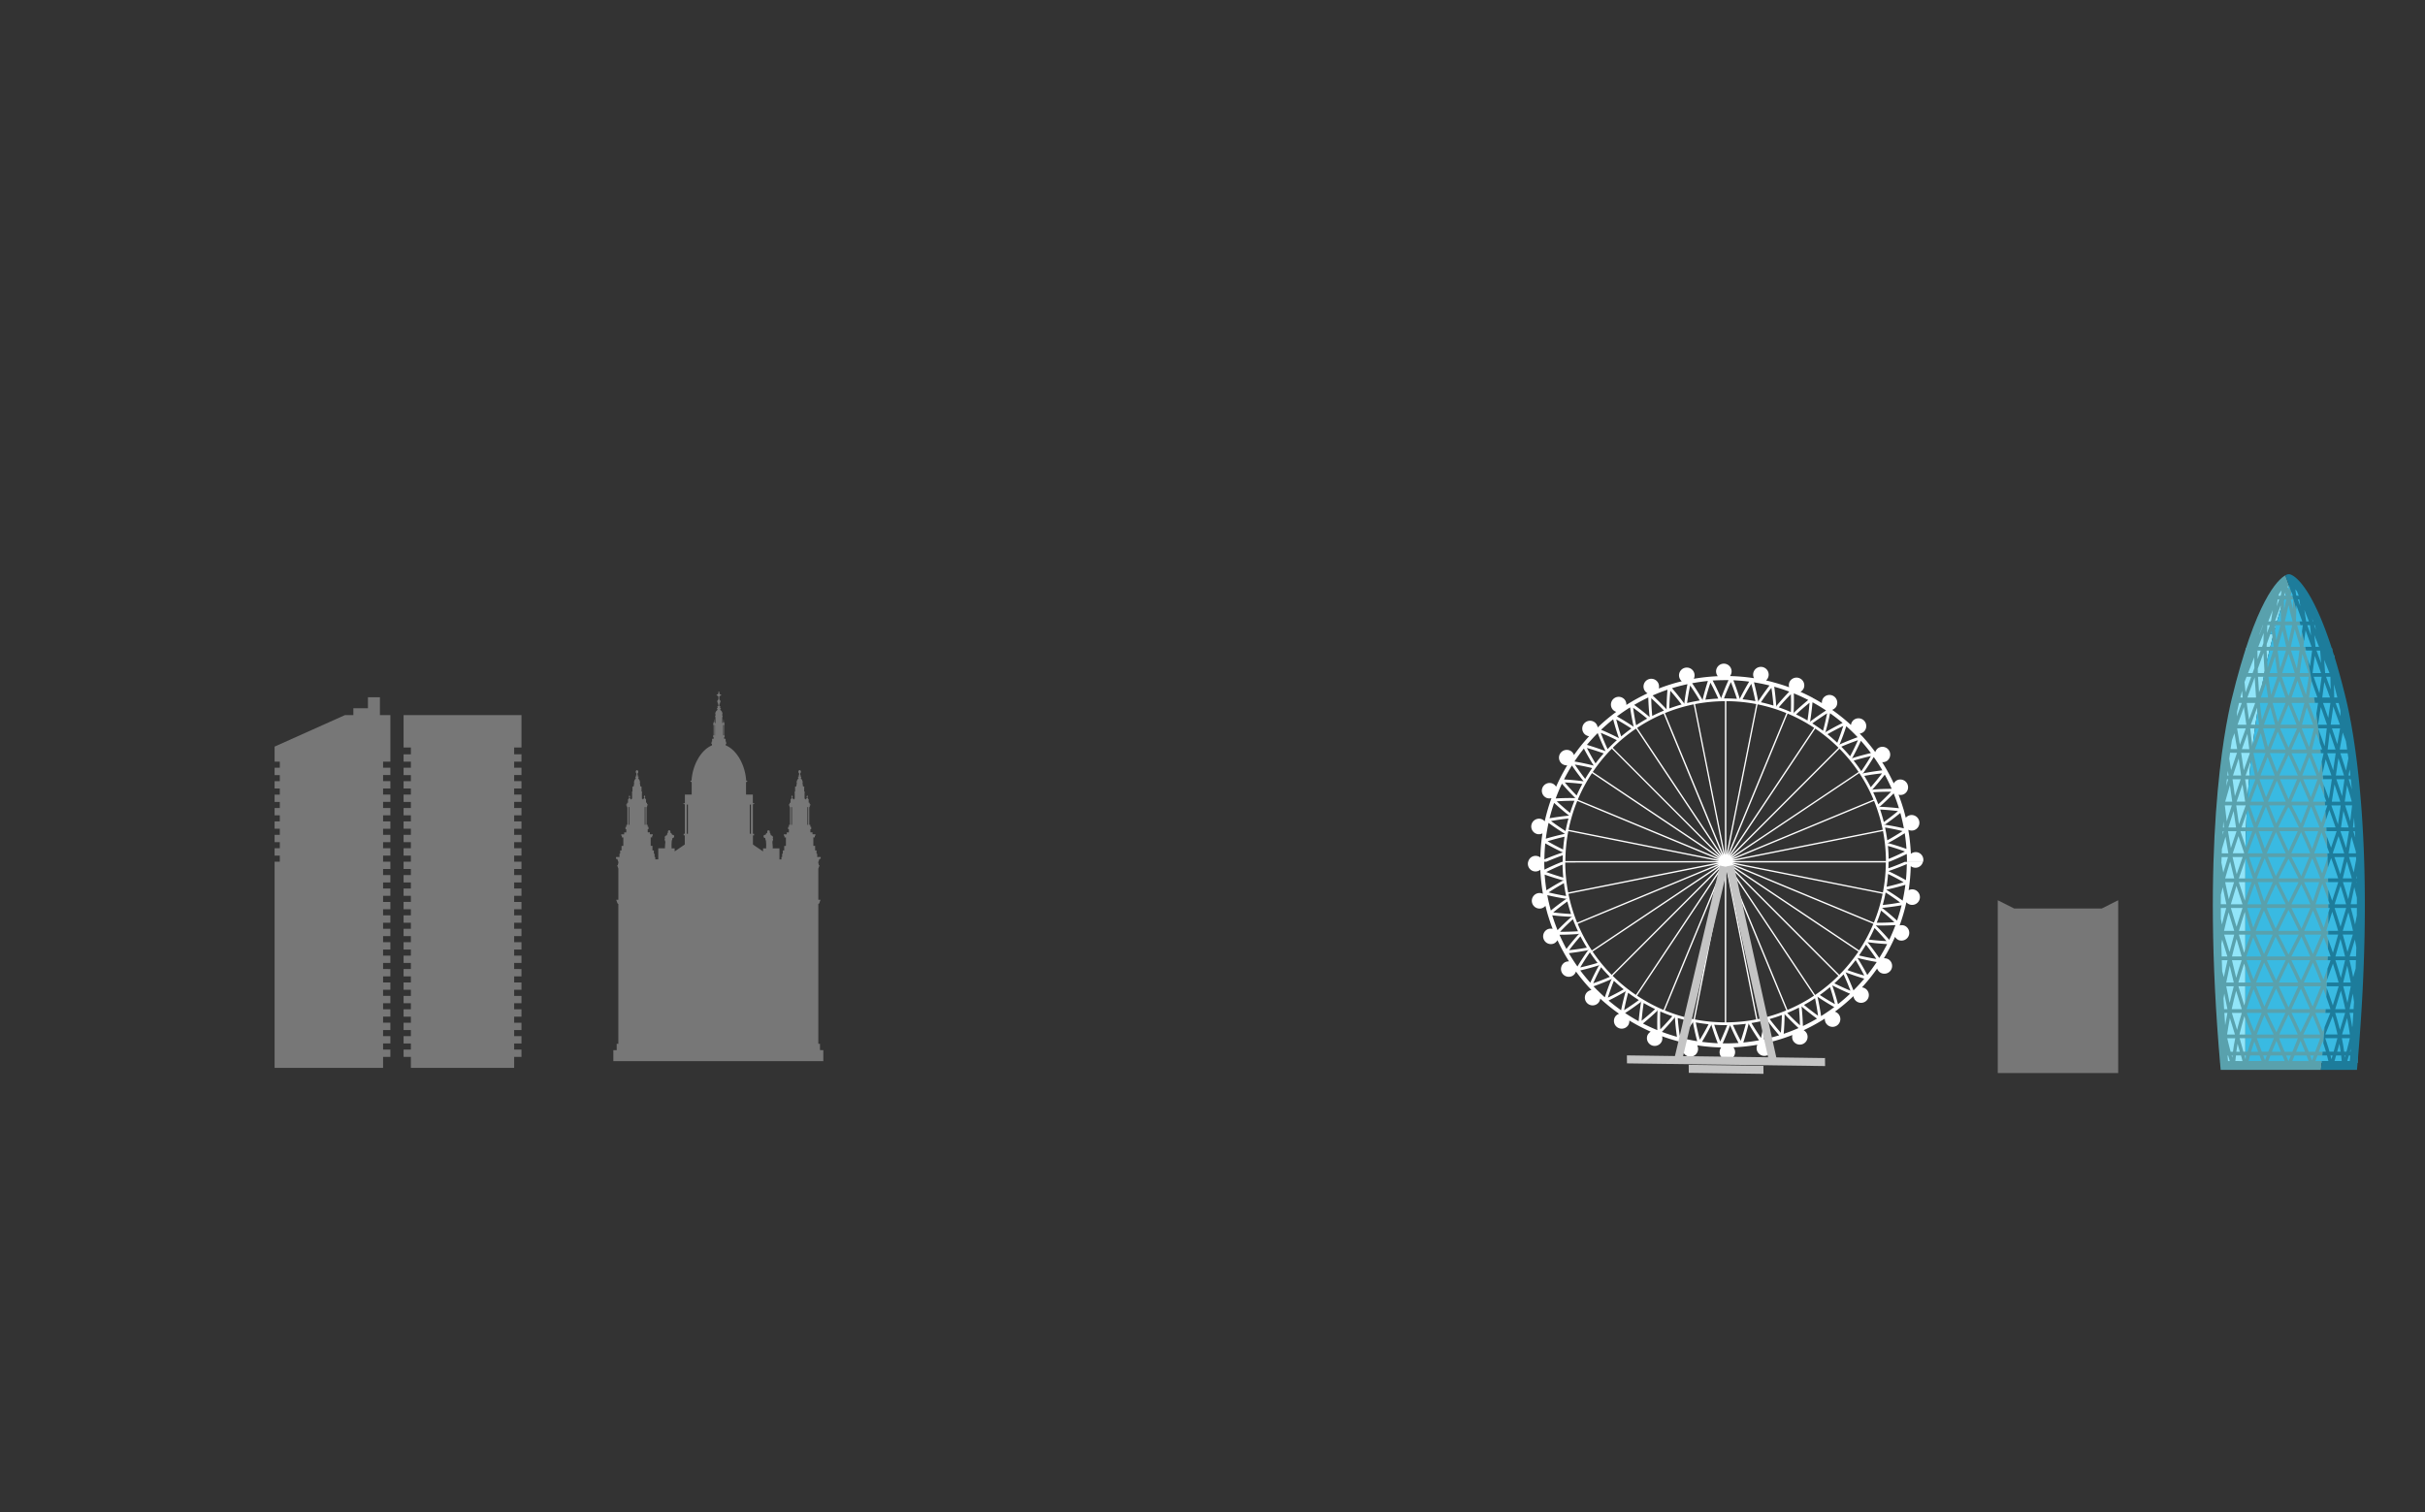 <svg id="Layer_1" data-name="Layer 1" xmlns="http://www.w3.org/2000/svg" xmlns:xlink="http://www.w3.org/1999/xlink" viewBox="0 0 3844.71 2398"><rect x="0" y="0" width="3844.71" height="2398" fill="#333333" stroke="none"/><defs><style>.cls-1,.cls-10{fill:none;}.cls-2{clip-path:url(#clip-path);}.cls-3{fill:#777;}.cls-4{fill:#91e5f9;}.cls-5{fill:#39bae2;}.cls-6{fill:#59a1ad;}.cls-7{fill:#1d7c9b;}.cls-8{fill:#fff;}.cls-9{fill:#c4c4c4;}.cls-10{stroke:#000;stroke-miterlimit:10;opacity:0;}</style><clipPath id="clip-path" transform="translate(2.35 0.5)"><rect class="cls-1" width="3840" height="2397"/></clipPath></defs><g class="cls-2"><g id="skyline2_1" data-name="skyline2 1"><g id="skyline2"><path id="Vector" class="cls-3" d="M824.41,1184.84v-51.45H637.52v51.45h11.57v10.8H637.52v11.62h11.57v9.65H637.52v11.63h11.57v9.65H637.52v11.62h11.57v9.66H637.52v11.62h11.57v9.66H637.52v11.62h11.57V1302H637.52v11.62h11.57v9.65H637.52v11.62h11.57v9.67H637.52v11.61h11.57v9.66H637.52v11.62h11.57v9.66H637.52v11.62h11.57v9.65H637.52V1420h11.57v9.66H637.52v11.62h11.57V1451H637.52v11.61h11.57v9.66H637.52v11.62h11.57v9.66H637.52v11.62h11.57v9.64H637.52v11.63h11.57v9.66H637.52v11.63h11.57v9.65H637.52V1569h11.57v9.66H637.52v11.61h11.57v9.66H637.52v11.63h11.57v9.65H637.52v11.63h11.57v9.66H637.52v11.61h11.57v9.66H637.52v11.62h11.57v17.43H812.82v-17.43h11.59v-11.62H812.82v-9.66h11.59v-11.61H812.82v-9.66h11.59v-11.63H812.82v-9.65h11.59v-11.63H812.82v-9.66h11.59v-11.61H812.82V1569h11.59v-11.62H812.82v-9.65h11.59v-11.63H812.82v-9.66h11.59v-11.63H812.82v-9.64h11.59v-11.62H812.82v-9.66h11.59v-11.62H812.82v-9.66h11.59V1451H812.82v-9.67h11.59v-11.62H812.82V1420h11.59v-11.62H812.82v-9.65h11.59v-11.62H812.82v-9.66h11.59v-11.62H812.82v-9.66h11.59v-11.61H812.82v-9.67h11.59V1323.3H812.82v-9.65h11.59V1302H812.82v-9.66h11.59v-11.62H812.82v-9.66h11.59v-11.62H812.82v-9.66h11.59v-11.62H812.82v-9.65h11.59v-11.63H812.82v-9.65h11.59v-11.62H812.82v-10.8Z" transform="translate(2.35 0.5)"/><path id="Vector_2" data-name="Vector 2" class="cls-3" d="M616.57,1207.26v-73.87H600v-28.22H581v17.42H557.87v10.8H544.63l-111.63,50v23.89h8.26v9.65H433v11.63h8.26v9.65H433v11.62h8.26v9.66H433v11.62h8.26v9.66H433v11.62h8.26V1302H433v11.62h8.26v9.65H433v11.62h8.26v9.67H433v11.61h8.26v9.66H433V1692.8H605v-17.43h11.57v-11.62H605v-9.66h11.57v-11.61H605v-9.66h11.57v-11.63H605v-9.65h11.57v-11.63H605v-9.66h11.57v-11.61H605V1569h11.57v-11.62H605v-9.65h11.57v-11.63H605v-9.66h11.57v-11.63H605v-9.64h11.57v-11.62H605v-9.66h11.57v-11.62H605v-9.66h11.57V1451H605v-9.67h11.57v-11.62H605V1420h11.57v-11.62H605v-9.65h11.57v-11.62H605v-9.66h11.57v-11.62H605v-9.66h11.57v-11.61H605v-9.67h11.57V1323.3H605v-9.65h11.57V1302H605v-9.66h11.57v-11.62H605v-9.66h11.57v-11.62H605v-9.66h11.57v-11.62H605v-9.65h11.57v-11.63H605v-9.65Z" transform="translate(2.35 0.5)"/><path id="Vector_3" data-name="Vector 3" class="cls-3" d="M3329.9,1440.09H3191L3165,1427v274h190.93V1427Z" transform="translate(2.35 0.5)"/><path id="Vector_4" data-name="Vector 4" class="cls-4" d="M3598,984.68v7.5h7.61c-.48,1.76-1,3.55-1.45,5.35h-9.46v7.5h7.46c-24.42,93.35-44.53,223.91-44.53,357.33,0,.26,0,212.62,0,322.53h-39.8c0-.3,0-332.26,0-332.56,0-114.72,20.12-227,44.53-307.23h-7.46v-6.44h9.46c.48-1.55,1-3.09,1.45-4.61h-7.61v-6.45h9.73c20.3-61.2,42.67-99.79,58.63-99.95-6.32,16.24-12.67,35.43-18.83,57H3598Z" transform="translate(2.35 0.5)"/><path id="Vector_5" data-name="Vector 5" class="cls-5" d="M3735.44,1352.33v332.56H3557.6c0-109.91,0-322.26,0-322.53,0-133.42,20.12-264,44.53-357.33h-7.46v-7.5h9.46c.48-1.8,1-3.59,1.45-5.35H3598v-7.5h9.73c6.16-21.61,12.52-40.8,18.83-57h.1c16,0,38.38,38.63,58.73,99.95h9.72V1034h-7.61q.73,2.28,1.46,4.61h9.46v6.44h-7.47C3715.34,1125.36,3735.44,1237.61,3735.44,1352.33Z" transform="translate(2.35 0.5)"/><path id="Vector_6" data-name="Vector 6" class="cls-3" d="M1299.62,1664.66h-1.93v-10h-2.62V1432.82h1.1v-1.26h.42l1.93-5.26h-3.45v-49.5l.93-2.54h.17v-.46l.83-2.25h-1.24V1369h-.69v-2.72l1.8-4.89h1.93v-2.9h-5.49v-5.26h-1.1V1348H1290v-7.25h-2.83v-13.42h2.28v-2.72h1v-2.18h-4.62v-3.09h-3.38v-5.07h1.31v-3.63h-1.38v-3.27h-1.65v-28.1h.76v-2.72h1.1v-1.63h-1.31v-2.54h-1.52V1267h-.22l0-.06-1.64-2.16v-1.35h0a.67.67,0,0,0,0-1.33h0v-.72c0-.44-.22-.8-.5-.8s-.5.36-.5.8v.72h0a.63.63,0,0,0-.6.66.64.64,0,0,0,.6.67h0v1.35l-1.64,2.16.05.06h-1v-1h-1.06v-9.43h.28v-1.81h-.87v-6.44a.61.61,0,0,0,.32-.57c0-.33-.21-.61-.46-.61h-.52a.48.48,0,0,0,.06-.24c0-.26-.16-.49-.37-.49h-.9l-.92-6.53h.62v-1.21h-.63a5.65,5.65,0,0,0-3.05-4.92c.77-.26,1.29-.74,1.29-1.3s-.73-1.21-1.75-1.42v-.39c1-.11,1.66-.39,1.66-.74s-.69-.63-1.66-.73v-3.58a2.77,2.77,0,0,0,1.1-2.33c0-1.43-.88-2.6-2-2.6s-2,1.17-2,2.6a2.75,2.75,0,0,0,1.11,2.33v3.58c-1,.11-1.66.4-1.66.73s.69.63,1.66.74v.39c-1,.2-1.75.76-1.75,1.42s.52,1,1.29,1.3a5.7,5.7,0,0,0-3,4.92h-.63V1240h.62l-.92,6.53h-.9c-.2,0-.37.22-.37.49a.6.6,0,0,0,0,.24h-.51c-.26,0-.46.28-.46.61a.61.61,0,0,0,.32.57v6.44h-.87v1.81h.27v9.43h-1.06v1h-1l0-.06-1.64-2.16v-1.35h0a.64.64,0,0,0,.6-.67.63.63,0,0,0-.6-.66h0v-.72c0-.44-.23-.8-.51-.8s-.5.36-.5.8v.72h0a.63.63,0,0,0-.6.66.64.64,0,0,0,.6.67h0v1.35l-1.64,2.16,0,.06h-.22v5.32h-1.52v2.54h-1.31v1.63h1.1v2.72h.76v28.1h-1.65v3.27h-1.38v3.63h1.31v5.07h-3.38v3.09h-4.62v2.18h1v2.72h2.28v13.42H1241V1348h-2.21v5.26h-1.1v5.26h-1.18v3.75h-3.06v-17.54h-10.78c.36-1.6,0-3.6-.06-5.12s-.35-3.25-.36-4.91c0-1.1.75-2.32,1-3.4a2.59,2.59,0,0,0-.61-2.43,1.57,1.57,0,0,0,.51-1.57,4,4,0,0,0-.87-2.23c-.67-.67-2.69-.67-2.81-2-.15-1.66-.55-2.61-1.39-3.08.34-2-.23-4.14-2-3.75-1.66-.42-2.07,1.37-2,3.54,0,.57-1.68,1.25-2,1.79a3.14,3.14,0,0,0-.4,1.68c-1.54,0-3.58.19-3.45,2.51.11,2.07,1.43,2.51,2.76,2.59a7.67,7.67,0,0,0,.88,3.85l.06.08c0,.26.08.53.13.78.14,2.44.36,4.84.36,6.94a28.18,28.18,0,0,0,0,4.76h-5v4.82l-16-10.89v-14.51h1.73v-2.53h-1.83V1274.8c1.69-.27,2.6-.55,2.6-.84s-1.11-.63-3.14-.92h.45v-13.61h-10.79v-19.79c1.38-.4,2.12-.83,2.12-1.27s-.67-.82-1.9-1.2c-1.53-24.54-14.78-48.49-32.37-55.75v-2.53c.84-.33,1.32-.72,1.32-1.12s-.32-.64-.89-.93v-1.55h-.63v-4.37h-2.36v-2.73h.75v-2.72h-.82v-16.4h.64v-3h-.72a.91.91,0,0,0,.17-.56.89.89,0,0,0-.27-.66.79.79,0,0,0,.07-.32.62.62,0,0,0-.48-.67v-3.22a.27.27,0,1,0-.52,0v3.22a.61.61,0,0,0-.48.67.83.83,0,0,0,.07.32.89.89,0,0,0-.27.66.91.91,0,0,0,.18.56h-1.29v-9.71h.48v-2.19h-.87v-.67h.58v-1.35h-.48v-.51h.62a7.7,7.7,0,0,0-3.54-6.44V1124c.7-.19,1.16-.48,1.16-.8s-.55-.66-1.39-.85a1.58,1.58,0,0,0,.14-.65,1.7,1.7,0,0,0-.24-.85c.38-.18.62-.42.62-.7,0-.47-.71-.86-1.7-1v-2.65c.68-.12,1.16-.38,1.16-.69s-.48-.58-1.16-.7V1115a3.7,3.7,0,0,0,0-6.26V1104a2.39,2.39,0,0,0,1.08-1.47h1.07c.37,0,.67-.41.67-.92s-.3-.91-.67-.91h-1.07a2.41,2.41,0,0,0-1.08-1.48v-1.88c0-.75-.35-1.35-.77-1.35s-.77.6-.77,1.35v1.88a2.4,2.4,0,0,0-1.07,1.48h-1.07c-.37,0-.67.41-.67.91s.31.92.67.92h1.07a2.42,2.42,0,0,0,1.07,1.47v4.72a3.7,3.7,0,0,0,0,6.26v.14c-.68.12-1.16.39-1.16.7s.48.58,1.16.69v2.65c-1,.14-1.7.53-1.7,1,0,.27.23.51.62.7a1.64,1.64,0,0,0-.23.85,1.79,1.79,0,0,0,.13.65c-.84.19-1.38.5-1.38.85s.45.61,1.15.8v1.25a7.68,7.68,0,0,0-3.54,6.44h.62v.51h-.48v1.35h.58v.67h-.87v2.19h.48v9.71h-1.35a.92.92,0,0,0,0-1.28.79.79,0,0,0,.07-.32.6.6,0,0,0-.48-.66v-3.22a.27.27,0,1,0-.52,0v3.22a.62.62,0,0,0-.48.67.76.76,0,0,0,.07.32.84.84,0,0,0-.27.66.89.89,0,0,0,.23.62h-.78v2.95h.64v16.4h-.82v2.72h.75v2.73h-2.36v4.37H1126v1.55c-.57.29-.89.6-.89.93s.48.79,1.32,1.12v2.53c-17.59,7.25-30.83,31.2-32.37,55.75-1.23.38-1.9.79-1.9,1.2s.74.86,2.12,1.27v19.79H1083.5v13.61h.45c-2,.29-3.14.59-3.14.92s.91.57,2.6.84v46.78h-1.83v2.53h1.74v14.51l-16,10.89v-4.82h-5a29.27,29.27,0,0,0,0-4.76c0-2.1.22-4.5.36-6.94q.07-.39.12-.78l.06-.08a7.64,7.64,0,0,0,.88-3.85c1.33-.08,2.65-.53,2.76-2.59.13-2.32-1.9-2.51-3.45-2.51a3,3,0,0,0-.39-1.68c-.33-.54-2-1.22-2-1.79,0-2.17-.35-4-2-3.54-1.76-.4-2.33,1.72-2,3.75-.85.47-1.25,1.43-1.39,3.08-.12,1.37-2.14,1.38-2.81,2a4,4,0,0,0-.87,2.23,1.62,1.62,0,0,0,.51,1.57,2.59,2.59,0,0,0-.62,2.43c.23,1.08,1,2.3,1,3.4,0,1.66-.3,3.27-.36,4.91s-.42,3.52-.06,5.12h-10.78v17.54h-4.68v-3.75h-1.18v-5.26h-1.1V1348h-2.21v-7.25h-2.83v-13.42h2.28v-2.72h1v-2.18h-4.62v-3.09h-3.38v-5.07h1.31v-3.63h-1.38v-3.27h-1.66v-28.1h.76v-2.72h1.11v-1.63h-1.31v-2.54h-1.52v-5.32h-.22l0-.06-1.64-2.16v-1.35h0a.64.64,0,0,0,.6-.67.63.63,0,0,0-.6-.66h0v-.72c0-.44-.23-.8-.5-.8s-.51.36-.51.8v.72h0a.63.63,0,0,0-.6.66.64.64,0,0,0,.6.67h0v1.35l-1.64,2.16.05.06h-1v-1h-1.06v-9.43h.28v-1.81h-.87v-6.44a.61.61,0,0,0,.32-.57c0-.33-.2-.61-.46-.61h-.52a.61.61,0,0,0,.06-.24c0-.26-.17-.49-.37-.49h-.9L1012,1240h.62v-1.21H1012a5.67,5.67,0,0,0-3.05-4.92c.77-.26,1.29-.74,1.29-1.3s-.73-1.21-1.75-1.42v-.39c1-.11,1.65-.39,1.65-.74s-.69-.63-1.65-.73v-3.58a2.77,2.77,0,0,0,1.1-2.33c0-1.43-.88-2.6-2-2.6s-2,1.17-2,2.6a2.77,2.77,0,0,0,1.1,2.33v3.58c-1,.11-1.66.4-1.66.73s.69.63,1.66.74v.39c-1,.2-1.75.76-1.75,1.42s.52,1,1.29,1.3a5.7,5.7,0,0,0-3,4.92h-.63V1240h.62l-.92,6.53h-.9c-.2,0-.37.22-.37.49a.61.61,0,0,0,.06.24h-.52c-.25,0-.46.28-.46.61a.61.61,0,0,0,.32.57v6.44h-.87v1.81h.27v9.43h-1v1h-1l0-.06-1.64-2.16v-1.35h0a.64.64,0,0,0,.6-.67.63.63,0,0,0-.6-.66h0v-.72c0-.44-.22-.8-.5-.8s-.51.36-.51.8v.72h0a.63.63,0,0,0-.6.66.64.64,0,0,0,.6.67h0v1.35l-1.64,2.16,0,.06h-.22v5.32h-1.52v2.54h-1.31v1.63h1.1v2.72h.76v28.1h-1.65v3.27H989.3v3.63h1.31v5.07h-3.38v3.09h-4.62v2.18h1v2.72h2.28v13.42H983.1V1348h-2.21v5.26h-1.1v5.26H974.3v2.9h1.93l1.8,4.89V1369h-.69v2.54H976.1l.83,2.25v.46h.17l.93,2.54v49.5h-3.45l1.93,5.26h.41v1.26H978V1654.7H975.4v10h-5.31v17.4H1303v-17.4h-3.38Zm-304.23-357.3h-1.24v-28.1h1.24Zm25.65,0h-1.24v-28.1H1021Zm14.78,54.42.14-.39h.44Zm52.51-40.18h-1.83v-46.39c.57.06,1.18.11,1.83.16Zm42.94-156.08h-.65v-16.4h.65Zm12.84,0h-.65v-16.4h.65Zm44.11,156.08h-1.83v-46.23l1.83-.16Zm48.49,39.79h.44l.15.39Zm16.6-54h-1.24v-28.1h1.24Zm25.64,0h-1.24v-28.1H1279Z" transform="translate(2.35 0.5)"/><path id="Vector_7" data-name="Vector 7" class="cls-6" d="M3689.17,1446.56l-7.37,23.93c-4.11-10.52-8.37-21-12.71-31.18h20.06c0-2,0-4,0-5.92h-20.35l10.77-32.71c3.27,8.79,6.47,17.7,9.55,26.61q-.06-8.49-.17-16.91-2.16-6-4.42-12.07h4.24c0-2-.06-3.94-.1-5.92h-6.3l5.93-17.12q-.2-7.71-.42-15.38l-8.55,24.73c-3.4-8.82-6.91-17.58-10.42-26.11h18.92c-.06-2-.12-4-.19-5.92h-20.91l11.59-33.14c3.11,8,6.12,15.9,9,23.6-.21-5.75-.44-11.45-.69-17.14-1.05-2.78-2.13-5.58-3.22-8.38h2.85c-.09-2-.18-4-.28-5.92h-4.88v0l4.26-12.17c-.26-4.7-.53-9.37-.8-14l-6.5,18.53c-3.58-9-7.29-18.17-11.09-27.34H3684c-.13-2-.26-4-.38-5.92h-18.88l10.5-28.71c2.68,7.09,5.31,14.15,7.87,21.08q-.66-9.69-1.4-19.25c-1.08-2.86-2.16-5.73-3.26-8.63H3681c-.17-2-.32-4-.49-5.92h-1.21l.87-4q-.75-8.94-1.58-17.74l-3.93,17.83c-3.89-10.18-8-20.71-12.16-31.41h14.79c-.19-2-.4-4-.6-5.92h-13.56l6.68-26.13c1.93,5.27,3.86,10.6,5.84,16q-1.24-11.55-2.58-22.83c-.05-.15-.12-.31-.17-.47h.12q-1.41-11.76-2.9-23.18l-1.71,10.91q-5.2-14.24-10.22-28.14h9.58c-.41-2.9-.82-5.77-1.25-8.63h-8.13l3.92-26.37c.08.21.14.42.22.62q-2.93-18-6.15-34.89c-1.55-4.69-3.06-9.29-4.49-13.78h1.8c-.4-2-.81-4-1.21-5.92H3650l-.4-1.23,1-7.6q-1.68-7.73-3.39-15.16l-1.4,10.57c-2.23-7.31-4.3-14.33-6.17-21h5.12c-.49-2-1-4-1.46-5.92H3638l-.12-.4.39-18.87q-3.06-11.13-6.29-21.47h-2.86l1.26-5.12c-1-3.28-2.11-6.48-3.18-9.61l-1.44,5.86-1.32-6,2.7-.06c-2-6-4.15-11.81-6.28-17.32-11.77,6.55-46.78,38.82-85,196.14-11.95,49.16-48.56,236.41-18,581.67l.56,6.33h158.93q.69-7,1.35-14h-10.13l3.26-8.82h7.65q.27-3,.53-5.92h-6l6.06-16.41c.35,1,.69,2,1,3q1-12.59,1.9-25.44l-2.75,6.85c-3.38-9-7.33-19-11.8-29.65h16c.1-2,.22-3.94.33-5.92h-16.37L3681.4,1568c1.55,4.17,3.06,8.3,4.49,12.37q.33-7,.65-14.06l-1.08-2.87h1.19q.13-3,.24-5.92h-1.41l1.59-4.36q.34-8.7.63-17.46l-6.28,17.17c-3.88-10-8.06-20.3-12.49-30.76h19.17q.09-3,.17-5.93H3669L3681.9,1486q3.45,9.18,6.64,18.26c.1-5,.21-10.1.28-15.2-.92-2.51-1.86-5-2.81-7.52h2.91c0-2,0-3.94.06-5.92h-3.13l3.24-10.47C3689.14,1458.93,3689.17,1452.76,3689.17,1446.56Zm-24.58-17.65c-4.53-10.36-9.22-20.61-13.94-30.6h24Zm-93,206.37-11.86-29.65h23.66C3578.93,1616.36,3575,1626.3,3571.61,1635.28Zm.17,15.55,6.07,16.41H3566.6C3568,1662.3,3569.74,1656.8,3571.78,1650.83ZM3626,1036.21c2.88,9.26,6.08,19.11,9.94,30.53H3616C3619.87,1055.33,3623.08,1045.47,3626,1036.21Zm0-19.14-5.83-26.28h11.66Zm-4.68,176.8c-2.53,5.41-7.33,15.76-13.53,29.7l-11.5-29.92Zm-23.63-6.13c4-10.12,7.74-19.54,11.18-28.12l12.54,28.34Zm-21,123.87c4.29-10.91,8.81-22.07,13.43-33.24l12.91,33.24Zm24.16,5.92c-4.17,9.1-8.32,18.48-12.38,28l-9.81-28Zm-27-13.61-9.59-27.35H3585C3581.2,1285.69,3577.49,1294.86,3573.89,1303.92Zm11.33,48.66h-23.71l-.18-.57c3.83-10.47,8-21.41,12.29-32.57Zm-2.19,5.92c-3.52,8.54-7,17.3-10.42,26.11l-9.05-26.11Zm.1,74.88h-22.41c3.71-10.91,7.63-21.89,11.66-32.71Zm-.3,5.92c-4.35,10.22-8.61,20.68-12.7,31.17l-9.6-31.17Zm.08,76.85h-23.66c3.3-9.79,6.91-19.93,10.76-30.2Zm-8.91-34.67h27c-4.78,10.32-9.41,20.68-13.81,30.83Zm0-5.93c4.15-10.72,8.52-21.53,13.06-32.21l14,32.21Zm3.3-77.25h24c-4.75,10-9.42,20.27-13.94,30.59Zm-1.78-5.92c4.08-10.72,8.34-21.47,12.68-32l13.29,32Zm17.78-33.88h27.95c-2.91,5.46-8.4,15.9-15.38,30.28Zm-1.84-5.92c4.85-11.54,9.79-22.81,14.71-33.55l15.46,33.55Zm3.78-76H3621c-3,5.44-8.06,15.28-14.51,28.9Zm-1.91-5.91c4.65-11.06,9.41-22.18,14.19-33.09l14.25,33.1Zm10.78-41.46h-22.54c3.86-10.12,7.65-19.92,11.31-29.27Zm-1.46,5.93c-4.15,9.46-8.25,19-12.23,28.49L3580,1235.13Zm-15.42,35.53H3566c3.48-9.46,7.06-19.1,10.69-28.71ZM3562,1266l-4.8-30.88h16.34C3569.47,1245.72,3565.61,1256.08,3562,1266Zm8.91,45.58h-19.51c3.09-8.9,6.39-18.18,9.82-27.68Zm-2.31,5.94c-3.47,9-6.82,17.78-10,26.32l-8.88-26.32Zm1,74.85h-22.32c3.48-10.5,7.23-21.33,11.14-32.26Zm-2.17,5.92c-3.68,9.89-7.23,19.78-10.57,29.5l-9.68-29.5Zm-1.33,77.25h-18.74c3-10.08,6.12-20.24,9.41-30.26Zm-.17,5.93c-3.63,9.63-7.1,19.29-10.35,28.79l-8.31-28.79Zm.54,76h-20c2.72-9.69,5.76-19.73,9.05-29.91Zm-7.18-35.4H3583c-4.44,10.5-8.64,20.81-12.49,30.74Zm28,3.83,14.56,31.58h-27.33C3578.41,1547.33,3582.69,1536.74,3587.26,1525.92Zm4.23-3.83h30c-2.71,5.54-8.38,17.26-15.21,32Zm0-5.94c4.51-10.45,9.22-21,14-31.35l15.94,31.35Zm14-44.19-14.24-32.66h30.18C3618.35,1445.24,3612.62,1456.73,3605.43,1472Zm-14.12-38.58c4.66-10.7,9.5-21.34,14.42-31.73l15.73,31.73Zm18.84-35.08h31.63L3626,1430.19Zm0-5.92c7.21-14.88,12.85-25.62,15.8-31.11,2.95,5.49,8.58,16.23,15.79,31.11Zm1.29-74.85h29L3626,1349Zm-1.86-5.92c7-14.93,12.75-26.35,15.94-32.13l.44,1,.44-1c3.2,5.8,9,17.21,15.94,32.13Zm16.38-44.88-13.61-31.6h27.2Zm-14.78-37.53c6.78-15.28,12-26.56,14.78-32.51,2.77,5.93,8,17.2,14.78,32.51Zm1.31-74.65h26.91L3626,1184.9Zm.73-5.92c2.82-7,5.37-13.32,7.51-18.6l.5-1.25c2.21-5.43,3.7-9.11,4.72-11.68,1,2.52,2.41,6,4.4,10.94l.3.72c2.25,5.53,5,12.26,8,19.87ZM3626,1103l-10.68-30.34h21.35Zm-9.57,23.36c-2.07,5.09-4.54,11.2-7.32,18.08l-8.32-30.3h20.57C3620.11,1117.13,3618.41,1121.36,3616.38,1126.36Zm-19.36-5.48,7.63,27.74h-17.72Q3592,1134.6,3597,1120.88Zm-3-48.22h14.29c-3.18,9.3-6.55,18.91-10,28.66Zm11,81.89c-3.57,8.88-7.52,18.79-11.72,29.45l-7.54-29.45Zm-27.76,70.75-6.89-31.15.27-.73,18.9.18C3585.57,1203.66,3581.45,1214.28,3577.24,1225.3Zm-4.62,3.9h-14.71c3-8.68,6.05-17.24,9-25.6ZM3555,1221l-4.07-27.76,13.71.13.06.34Q3560,1207,3555,1221Zm-2,22.33,4.27,27.33h-13.53C3546.57,1262.16,3549.56,1253.32,3553,1243.33Zm5.08,33.24c-3.75,10.29-7.33,20.34-10.69,29.94l-4.34-29.94Zm-2.49,75.37-.22.64h-17.79c2.79-8.66,5.81-17.8,9-27.28Zm-2.35,6.56c-3.31,9.22-6.47,18.35-9.45,27.19l-6.52-27.19Zm-.25,74.88h-18.45c2.72-9.48,5.7-19.28,8.87-29.21Zm0,5.92c-3.29,9.94-6.44,19.93-9.4,29.79l-9-29.79Zm-9.32,49.07,8,27.78h-15.33C3538.56,1507.05,3541,1497.74,3543.63,1488.37Zm8,33.72c-3.07,9.37-6,18.75-8.63,28l-6.73-28Zm14.84,41.32c-3.93,10.5-7.52,20.69-10.71,30.37l-9.29-30.37Zm4.07,4.56,12.93,31.74h-24C3562.74,1589.61,3566.44,1579,3570.52,1568Zm4-4.56h27.4c-5.14,11.25-9.94,22.06-14.29,32.22Zm31.71,3.68,15.05,32.62h-29.49C3596.22,1589.39,3601.08,1578.44,3606.25,1567.09Zm4.31-3.68h30.81l-15.4,33.41Zm30.12,76.47h-29.44c6.21-13.94,11.91-25.83,14.72-31.61C3628.77,1614,3634.45,1625.91,3640.68,1639.88Zm-30-82.39c6.73-14.53,12.31-26.08,15.3-32.18,3,6.1,8.56,17.65,15.3,32.18Zm-.79-76H3642L3626,1513.09Zm-.11-5.93c7.3-15.52,13.13-27.19,16.2-33.21,2.84,5.61,8.79,17.51,16.2,33.21Zm36.44-73.89c4.93,10.42,9.77,21.07,14.4,31.73h-30.13Zm-.13-12.88c-7-14.41-12.48-24.83-15.39-30.28h27.95Zm-15.75-36.2,15.46-33.55c4.94,10.8,9.88,22.06,14.71,33.55Zm15.15-47.11c-6.47-13.63-11.53-23.47-14.52-28.9h25.74Zm-15.28-34.83,14.22-33.06c4.83,11,9.59,22.1,14.17,33.06Zm14-47.06c-6.25-14-11-24.31-13.52-29.67h24.9ZM3630.55,1188l12.55-28.39c3.47,8.64,7.27,18.17,11.28,28.39Zm12.32-43.52c-2.79-6.9-5.26-13-7.34-18.14s-3.72-9.2-4.92-12.18h20.56Zm6.53-39h-18.59l9.29-26.5C3643.2,1088,3646.31,1096.88,3649.4,1105.51Zm-5.77-32.85h14.26l-4.25,28.68C3650.2,1091.68,3646.84,1082.06,3643.63,1072.66Zm-4.38-12.9c-3.71-11-6.64-20.15-9.27-28.68h13.27Zm-26.56,0-4-28.63h13.27C3619.33,1039.54,3616.35,1048.79,3612.69,1059.71Zm-.88,19.34,9.31,26.46h-18.59C3605.59,1096.93,3608.71,1088.06,3611.81,1079.05Zm-15.95-12.31c2.86-8.42,5.73-17.17,8.68-26.59l3.76,26.59Zm-3-8.18-1.6-27.48h10.42C3598.84,1040.45,3595.89,1049.66,3592.91,1058.56Zm-9.15,82.94-3.15-27.35h13.08Q3588.8,1127.67,3583.76,1141.5Zm-1.68,20.37,6.6,25.78-15.92-.14Q3577.47,1174.45,3582.08,1161.87Zm-13.44,21.1-3.39-28.43H3579Q3573.92,1168.45,3568.64,1183Zm-5.25-42.39-3.63-26.43h13.43q-3.54,9.61-7.1,19.16Zm-2.52,22.46,2.91,24.38-11.68-.1C3554.77,1179.8,3557.61,1171.94,3560.87,1163Zm-12,17.3-4.4-25.79h13.79C3554.64,1164.24,3551.6,1172.6,3548.83,1180.34Zm2,48.86h-12.91c2.81-8.77,5.76-17.64,9-27Zm-.72,5.93c-3.3,9.55-6.32,18.38-9.14,26.79l-3.75-26.79Zm-11.18,50.31,3.81,26.17h-12.11C3533.42,1302.65,3536.2,1293.88,3538.93,1285.44Zm4.63,32.09c-3.16,9.2-6.16,18.16-9,26.72l-4.54-26.72Zm-3.68,74.85h-14.35c2.39-8.49,5-17.46,7.93-26.76Zm-.24,5.92c-3,9.2-5.79,18.27-8.38,27.09l-5.74-27.09Zm.24,77.25h-16.17c2.09-9.39,4.53-19.25,7.27-29.42Zm0,5.93c-2.68,9.39-5.17,18.62-7.43,27.56l-8.51-27.56Zm-7.1,49.31,6.43,26.7h-12C3529,1548.43,3530.87,1539.49,3532.83,1530.79Zm6.41,32.62c-2.39,8.83-4.6,17.69-6.61,26.46l-5.35-26.46Zm3.72,7,9,29.31h-16C3538,1590.24,3540.33,1580.41,3543,1570.41Zm9,35.22c-2.9,9.45-5.42,18.47-7.5,26.93l-8.27-26.93Zm-6.7,48.78,3.61,12.83h-5.6C3543.78,1663.19,3544.45,1658.89,3545.26,1654.41Zm10.73-43.56,11.62,29h-19.36C3550.34,1630.75,3553,1621,3556,1610.85Zm31.77-1.52,14.72,30.55h-26.79C3579.11,1630.62,3583.16,1620.36,3587.76,1609.33Zm4.28-3.7h29.13c-2.9,6-8.32,17.31-14.31,30.73Zm14.83,44.23,7.05,17.38h-14.28C3601.79,1661.82,3604.22,1656,3606.87,1649.86Zm4.21-4.06h29.77l-8.68,21.43h-12.4Zm34,4.06c2.66,6.15,5.07,12,7.23,17.38H3638Zm-14.3-44.23h29.14l-14.83,30.73C3639,1622.77,3633.45,1611.19,3630.76,1605.63Zm-.13-5.92,15-32.62c5.19,11.36,10,22.31,14.44,32.62Zm-.17-77.62h30l-14.75,32C3638.82,1539.28,3633.17,1527.6,3630.46,1522.09Zm.08-5.94,15.94-31.35c4.8,10.41,9.51,20.93,14,31.35Zm0-76.85h30.17L3646.5,1472C3639.37,1456.83,3633.59,1445.28,3630.55,1439.3Zm45.88-46.92h-26l13.27-32C3668.1,1371,3672.36,1381.7,3676.43,1392.38Zm-13-46.86c-4.08-9.56-8.23-19-12.38-28h22.18Zm11.8-33.91h-26.34l12.91-33.25C3666.42,1289.48,3670.94,1300.64,3675.25,1311.61Zm-13.71-48c-4-9.47-8.1-19-12.25-28.49H3672Zm8.84-34.41h-22.54l11.23-29.28C3662.72,1209.27,3666.52,1219.09,3670.38,1229.2ZM3658.65,1184c-4.21-10.66-8.15-20.58-11.72-29.46h19.24Zm6.36-35.38h-17.7l7.6-27.74Q3659.86,1134.6,3665,1148.63Zm-17.08-112.32c3.17,9.83,6.57,20,10.13,30.43h-14.4Zm-3.77-11.82-.08.67h-14.42l6.21-28.12C3638.36,1005.67,3641.14,1014.88,3644.16,1024.49ZM3633.28,950l-.3,15.36q-2-8.34-3.41-15.36Zm-7.3,9c1.73,7.74,3.9,16.4,6.48,25.87h-12.34C3622.35,975.83,3624.27,967.3,3626,959Zm-4.93-20.31,1.21,5.43h-3.17Zm1.32,11.35c-1,5.18-2.12,10.53-3.4,16.34l-.35-16.34Zm-.11,75.12h-13.08c2.67-9,5.1-17.5,7.34-26Zm-11.11-84.43c1.26-1.79,2.5-3.48,3.74-5l-1,6.92-.54,1.5h-3.5Zm-2.26,9.31h2.3l-4,11Zm4.61,9.54.54,25.29h-9.68Zm-.38,31.21c-2.21,8.63-4.36,16.63-6.55,24.23l-3.08-24.23Zm-12.22-23.88-2.75,18h-4.29Zm-8.57,23.88h4.13l-4.52,12.49Zm-.91,29.87,7.74-21.44,3.31,25.94h-11.19Zm2.08,84.85h-11.41c2.75-7.53,5.46-15.07,8.07-22.48Zm-14.22-8.11-1.68-24.73h10.48C3585.4,1080.34,3582.51,1088.49,3579.28,1097.4Zm-1.94-30.66-.12-6.79,9-24.83,1.84,31.63h-10.69Zm2.59-62.07c1.9-5,3.72-9.73,5.42-13.88h.36l-6,15.22Zm6.69-1.34-.5,16.09-2.08,5.75h-6Zm-4.72,27.75-5,13.7-.24-13.7Zm-2.7,117.55h-13l4.57-12.35q2.67-7.21,5.35-14.46Zm-4.72-43.12h-13.72l11.55-32Zm-2.92-63.74.3,17.09-2.85,7.89h-7.23Zm-12.1,30.89h7.42l-9,24.85-1.68-16.57Zm-.38,76h-13.92l10.08-27.91Zm-6.82-53.61,1.07,10.5h-3.71C3550.5,1101.93,3551.38,1098.44,3552.26,1095Zm-8,33.37c1.05-5,2.12-9.76,3.18-14.25h4.39l-7.7,21.28Zm-8.14,45.15,4.12-11.44,4.29,25.15-10.42-.09C3534.82,1182.43,3535.49,1177.86,3536.17,1173.54Zm-2.85,19.54,11,.1c-3.34,9.55-6.42,18.64-9.33,27.57l-2.93-18.14C3532.47,1199.35,3532.9,1196.18,3533.32,1193.08Zm-3.61,28.66,1.21,7.46h-2C3529.16,1226.68,3529.43,1224.2,3529.71,1221.74Zm-1.46,13.39h2.13q-1.62,5.22-3.2,10.5Q3527.71,1240.26,3528.25,1235.13Zm4.88,9.36,3.67,26.16h-11.18C3527.89,1262.2,3530.37,1253.57,3533.13,1244.49Zm3,32.08c-2.58,7.89-5.25,16.22-8.07,25.24l-3-25.24Zm-13.45,25.33,1.14,9.7h-1.72C3522.28,1308.25,3522.47,1305,3522.67,1301.9Zm-.92,15.63h1.41c-.58,1.88-1.14,3.75-1.72,5.66C3521.55,1321.28,3521.65,1319.39,3521.75,1317.53Zm-1.55,33.4c.05-1.76.12-3.52.18-5.23q2.86-9.81,5.74-19.4l4.47,26.28h-10.45Zm-.31,8.48,0-.91H3530c-2.71,8.63-5.21,16.88-7.46,24.62l-3-15.77C3519.71,1364.66,3519.8,1362,3519.89,1359.41Zm-1.17,59c.9-3.84,1.91-7.9,3-12.11l5.74,27h-8.82C3518.65,1428.34,3518.69,1423.4,3518.72,1418.46Zm-.06,20.84h8.61c-2.49,9-4.76,17.78-6.78,26.26l-1.76-9C3518.69,1450.69,3518.67,1445,3518.66,1439.3Zm.78,57.35c.42-2.39.89-4.8,1.36-7.24l8.25,26.75H3520Q3519.69,1506.28,3519.44,1496.65Zm.75,25.44h9.13c-2,8.67-4,17.69-5.84,26.89l-2.64-9.29C3520.6,1533.74,3520.39,1527.91,3520.19,1522.09Zm2.72,60.76c.4-2.6.82-5.19,1.25-7.79l5,24.65h-5.25Q3523.38,1591.21,3522.91,1582.85Zm1.36,22.78h4.89c-1.3,6.4-2.5,12.91-3.61,19.48Q3524.88,1615.29,3524.27,1605.63Zm8.78,8.14,8,26.11h-12.43C3529.84,1631.48,3531.29,1622.88,3533.05,1613.77ZM3530,1682c-.17-1.9-.31-3.78-.46-5.66l-.27-3.16h1c.9,3.16,1.77,6.07,2.63,8.82Zm6.86-5.47-1-3.35h1.36Zm1.06-9.28h-3.71c-1.84-6.68-3.65-13.87-5.39-21.43h12.68C3539.88,1653.39,3538.69,1660.58,3537.88,1667.23Zm3.73,14.75,1-8.82h8L3553,1682Zm16.23-2.79-1.71-6h3.3Zm-3.38-12-6-21.43h19.37c-2.79,7.94-5.06,15.13-6.79,21.43Zm8.22,14.75,2.31-8.82H3580l3.26,8.82Zm26-1.06-2.88-7.76h5.71C3590.51,1675.83,3589.56,1678.42,3588.69,1680.92Zm-5.07-13.69-7.92-21.43h27c-3.3,7.62-6.28,14.82-8.88,21.43ZM3594,1682c1-2.76,2.09-5.72,3.29-8.82h19l3.57,8.82Zm32.13,0h-.42l-3.58-8.82h7.59Zm5.87,0,3.57-8.82h19c1.22,3.18,2.31,6.09,3.29,8.82Zm31.21-1.06c-.89-2.49-1.84-5.09-2.84-7.76h5.71Zm5.05-13.69h-10.19c-2.59-6.61-5.58-13.81-8.88-21.43h27Zm7.94-27.35h-26.79l14.72-30.55C3668.77,1620.35,3672.81,1630.59,3676.24,1639.88Zm-11.95-44.24c-4.39-10.22-9.18-21-14.3-32.23h27.41Zm13.15-38.15H3650.1l14.57-31.58C3669.24,1536.76,3673.53,1547.36,3677.44,1557.49Zm-12.69-45.18c-4.42-10.19-9.05-20.54-13.81-30.83h27Zm-13.88-36.76,14-32.22c4.53,10.68,8.92,21.5,13.07,32.22Z" transform="translate(2.35 0.5)"/><path id="Vector_8" data-name="Vector 8" class="cls-7" d="M3717.13,1108c-44.35-182.53-84.39-196.72-88.8-197.74l-1.14-.26-.69.13-.68-.13-1.14.26a14.41,14.41,0,0,0-3.79,1.6q3.2,8.28,6.28,17.32h.12l-.05.2q1.62,4.71,3.18,9.61l.26-1.07,2.22,6.09v.1H3632q3.24,10.33,6.29,21.47l.13-6.36,9.35,25.64h-4.43c.5,2,1,3.93,1.46,5.92h3.84l-1.39,10.38q1.71,7.43,3.39,15.16L3653,999l9.53,26.12h-10c.4,2,.81,3.93,1.21,5.92h9.63l-3.22,24.92q-1.91-5.62-3.71-11.14,3.21,16.92,6.15,34.89c4.06,11.6,7.38,20.75,9.19,25.75h-5.2c.42,2.86.83,5.73,1.25,8.63h5l-2.7,17.22q1.5,11.43,2.9,23.18h13.63l-3.39,28.41q-5.16-14.26-10.19-28,1.34,11.27,2.58,22.83l3.67,10.14h-2.63q.32,3,.6,5.92h4.17l.08.23-3,13.36q.83,8.8,1.58,17.74l4.78-21.63q4.5,12.56,9.06,25.6h-13.5c.17,2,.32,3.94.49,5.92h13.76L3690,1266c-2.67-7.26-5.46-14.7-8.31-22.29q.73,9.57,1.4,19.25c1,2.56,1.9,5.1,2.82,7.64h-2.31q.2,3,.38,5.92h3.62l-3.08,8.81q.4,7,.8,14l5.42-15.51c3.43,9.48,6.73,18.76,9.85,27.71H3686q.15,3,.28,5.92h16l-8.87,26.31q-3.26-8.82-6.75-17.93.39,8.52.69,17.14,1.7,4.53,3.31,9l-.21.58h-2.77c.08,2,.13,3.94.19,5.92h.53l-.48,1.37c.15,5.12.3,10.24.42,15.38l5.24-15.13c3.94,11,7.68,21.79,11.14,32.26h-16c0,2,.08,3.94.1,5.92h16l-9.68,29.5c-2-5.76-4-11.58-6.14-17.43q.12,8.43.17,16.91c.71,2,1.4,4.07,2.09,6.1h-2.07c0,2,0,3.94,0,5.92h2.25l-2.23,7.26q0,9.3-.06,18.52l6.1-19.78c3.29,10,6.44,20.18,9.41,30.25H3689c0,2,0,4-.06,5.92h15.74l-8.29,28.8c-2.4-7-4.93-14.15-7.55-21.28q-.12,7.63-.28,15.2,2.14,6,4.13,12h-4.4c-.05,2-.1,4-.17,5.93h4.56l-5,13.58q-.28,8.77-.63,17.46l9.33-25.55c3.3,10.22,6.34,20.26,9.06,29.91H3686.9c-.08,2-.15,4-.24,5.92h18.81l-9.28,30.38c-2.9-8.82-6.14-18-9.64-27.51q-.33,7.07-.65,14.06,3.53,9.95,6.56,19.37h-7.6c-.12,2-.23,4-.33,5.92h7.66l-9.13,22.79q-.89,12.84-1.9,25.44c1.62,4.8,3,9.27,4.16,13.37h-5.25c-.17,2-.35,4-.53,5.92h7.39l2.32,8.82h-10.5q-.66,7.07-1.35,14h57.11l.56-6.33C3765.69,1344.43,3729.08,1157.17,3717.13,1108ZM3638,942.33l-1.25-8.42c.9,1.07,1.8,2.2,2.71,3.41l2.71,6.79h-3.52Zm2.82,7.71h2.21l1.68,10.68Zm10.2,16.36,7.36,18.47H3654Zm4.65,24.39h4.4l1.6,16.47ZM3734.07,1400c-.15-.58-.31-1.16-.46-1.74h.44C3734.06,1398.88,3734.07,1399.46,3734.07,1400Zm-.12-7.66h-.87l.78-4.21C3733.89,1389.57,3733.93,1391,3734,1392.38Zm-.74-29.88-3.85,20.63c-2.26-7.76-4.76-16-7.47-24.62h11.18Zm-20.53,200.91h12l-5.34,26.47C3717.29,1581.13,3715.07,1572.26,3712.68,1563.41Zm10.61,76.47h-12.43l8-26.13C3720.63,1622.87,3722.09,1631.48,3723.29,1639.88Zm-10.62-82.39,6.43-26.7c2,8.69,3.83,17.64,5.55,26.7Zm-.67-76h15.93l-8.5,27.57C3717.16,1500.1,3714.67,1490.85,3712,1481.48Zm0-5.93,8.91-29.42c2.75,10.16,5.19,20,7.28,29.42Zm8.63-50.14c-2.59-8.82-5.4-17.92-8.38-27.1h14.13Zm-29.35-264.5c2.93,8.5,6,17.64,9.2,27.08h-12.44Zm-10.67-46.77h11.8L3689,1137.8C3685.39,1127.45,3682.45,1119.17,3680.65,1114.14Zm14.19,40.41h12.93l-4.43,24.85C3700.4,1170.69,3697.52,1162.31,3694.84,1154.55Zm10.27,47.25c3.2,9.7,6.17,18.89,8.86,27.4h-12.86Zm9.59,33.33-3.75,26.76c-2.88-8.62-5.88-17.44-9.11-26.76Zm-1.7,50.28c3,9.16,5.73,17.79,8.33,26.19H3709.2Zm8.86,32.12-4.53,26.72c-2.8-8.54-5.8-17.51-9-26.72Zm-3.39,48.09c2.88,9.29,5.53,18.27,7.92,26.76h-14.34Zm14.38-13h-11.5l4.45-26.3c2.44,8,4.72,15.79,6.94,23.49Zm-1.09-25.26q-1.49-4.93-3-9.79h2.45C3731.43,1320.75,3731.59,1324,3731.76,1327.32Zm-1.82-31.2q.53,7.7,1,15.49h-2.79Zm-6.05,5.61c-2.59-8.24-5.3-16.67-8.09-25.16h11Zm-8.75-31.09,3.63-26c3,9.76,5.49,18.47,7.54,26Zm11.2-19.53c-1.49-5-3.12-10.36-4.86-16h3.27C3725.29,1240.37,3725.83,1245.71,3726.34,1251.11Zm-3.32-31.67c.37,3.2.73,6.46,1.09,9.76h-3Zm-2.13-17.23-3.72,19.23c-2.75-8.63-5.75-17.87-9-27.53h11.58C3720.15,1196.62,3720.53,1199.39,3720.89,1202.21Zm-3.88-27.49c.64,4.22,1.3,8.67,1.95,13.27h-11.72l4.79-26.93Zm-8.65-47.84v8.32l-7.68-21h4.81C3706.35,1117.75,3707.32,1122,3708.36,1126.88Zm-5-21.37h-4.87l-.46-20.84C3699.82,1091.39,3701.62,1098.39,3703.38,1105.51Zm4.12,43.12h-14.63l4.16-28.73Zm-14.6-55.82-7.34-20.15h6.89Zm-1.94-26.07h-6.89l-1.46-21Zm-8.17,14.13,9,24.65h-12.26Zm-5.15-29.93-7.24-19.86h5.84Zm-8.81-25.78-1.84-18.69,7.43,18.69Zm-1.13-34.37.32.79,1.57,6.73-3-7.52Zm-2.46-5.92h-.71l-1-4Zm2.42,54.54,10,27.33h-13.5Zm-1.83,33.25h12.67l-3.47,26C3672.78,1092.44,3669.56,1083.45,3665.83,1072.66Zm7,76,4.38-28c2.36,6.67,5.79,16.38,9.81,28Zm14.4,45.28h13.59l-4,27.06Q3692,1207.19,3687.27,1193.91Zm11.66,49.39c3.3,9.6,6.35,18.61,9.26,27.34h-13.5Zm-5.09,33.27h15l-4.34,30C3701.16,1296.86,3697.57,1286.81,3693.84,1276.57Zm2.49,75.37,9-26.66c3.23,9.49,6.26,18.65,9.05,27.3h-17.78Zm2.35,6.56h16l-6.52,27.2C3705.16,1376.83,3702,1367.73,3698.68,1358.5Zm9.84,45.68c3.18,10,6.16,19.78,8.86,29.21H3699ZM3699,1439.3h18.41l-9,29.79C3705.42,1459.24,3702.27,1449.26,3699,1439.3Zm9.32,49.08c2.63,9.4,5.1,18.71,7.33,27.77h-15.33Zm-8,33.71h15.35l-6.71,28C3706.28,1540.86,3703.39,1531.48,3700.31,1522.09Zm8.66,48.32c2.62,10,5,19.82,7.05,29.31h-16Zm6.76,35.22-8.25,26.91c-2.08-8.42-4.6-17.44-7.51-26.91Zm-7.08,61.6h-5.6l3.62-12.84C3707.48,1658.89,3708.15,1663.18,3708.65,1667.23Zm-12.72-56.38c3.06,10.16,5.65,19.9,7.74,29h-19.36Zm-1.85,68.34-1.58-6h3.29Zm-3.17-12c-1.72-6.3-4-13.49-6.79-21.43h19.37l-6,21.43Zm8,14.75,2.49-8.82h8l.95,8.82Zm16.2-5.47-.36-3.35h1.35C3715.75,1674.3,3715.42,1675.42,3715.1,1676.51Zm-1-9.28c-.81-6.67-2-13.86-3.58-21.43h12.67c-1.75,7.59-3.56,14.78-5.38,21.43Zm9.48,8.62c-.17,2-.33,4.07-.5,6.12h-4c.85-2.75,1.72-5.66,2.62-8.82h2.08Zm.94-11.39-.23,2.77h-.91q.67-2.46,1.32-5C3724.61,1663,3724.54,1663.72,3724.48,1664.46Zm2.91-38.43c-.15.77-.32,1.56-.48,2.36-1.24-7.67-2.63-15.3-4.16-22.76h6C3728.31,1612.38,3727.87,1619.15,3727.39,1626Zm1.8-27.88-.09,1.56h-6.32l5-24.58c.71,4.36,1.37,8.83,2,13.37C3729.59,1591.69,3729.4,1594.92,3729.19,1598.15Zm3.53-73.54c-.12,3.54-.23,7.07-.37,10.67l-3.9,13.71c-1.84-9.2-3.79-18.22-5.84-26.9h10.19Zm.27-8.46h-10.12l8.24-26.75c.86,4.36,1.63,8.61,2.3,12.66C3733.29,1506.71,3733.15,1511.43,3733,1516.15Zm1.29-65.42-2.85,14.83c-2-8.48-4.27-17.27-6.77-26.26h9.67C3734.33,1443.08,3734.3,1446.89,3734.28,1450.73Zm-9.81-17.35,5.73-27c1.5,5.82,2.89,11.48,4.11,16.91v2.56c0,2.51,0,5,0,7.55h-9.89Z" transform="translate(2.35 0.5)"/></g>		
<style>
		#whieelstand{
			
			transform-origin:center;
			transform-box: fill-box;
			transform:rotateY(50deg) ;

		}
		#londonWheel{
			transform-origin:center;
			  transform-box: fill-box;

			animation: spin 100s infinite linear;
		}
		@keyframes spin{
			from{
				transform:rotateY(40deg) rotateZ(0);
			}
			to{
				transform:rotateY(40deg) rotateZ(1turn);

			}
		}
	</style>
    <path id="londonWheel" class="cls-8" d="M2432.69,1381.36a12.71,12.71,0,0,0,7.11-2.68q0,1.48.12,3l-.21.1.24.4c0,.4,0,.8.07,1.21l-.18.46.24.1a297.72,297.72,0,0,0,3.52,31.14l-.19.13.28.38c.06.4.12.8.19,1.2h0a12.62,12.62,0,0,0-7.46-1.07,12.34,12.34,0,1,0,5,24.16,12.92,12.92,0,0,0,6.46-4c1,4,2,8,3.16,12l-.18.14.31.33c.11.39.24.8.35,1.18l-.09.46.24,0q3.39,11.41,7.64,22.43a12.75,12.75,0,0,0-7.58.41,12.34,12.34,0,1,0,9.64,22.72,12.91,12.91,0,0,0,5.56-5.22q4.61,9.93,9.95,19.44l-.12.17.35.24c.23.39.42.77.65,1.14v.42l.19,0c2.34,4.13,4.8,8.22,7.35,12.23a12.82,12.82,0,0,0-7.38,1.89,12.33,12.33,0,1,0,13.9,20.37,12.89,12.89,0,0,0,4.44-6.22,294.82,294.82,0,0,0,19.76,24.23l-.08.16.33.11c.33.34.64.68,1,1l.1.36.18-.06c1.1,1.2,2.21,2.38,3.31,3.55a12.76,12.76,0,0,0-6.84,3.28,12.32,12.32,0,1,0,17.59,17.25,12.82,12.82,0,0,0,3.15-6.92c1.72,1.59,3.48,3.16,5.24,4.72l0,.15.31.07c.39.33.76.66,1.12,1l.1.29.15-.08q11,9.49,22.89,17.88a12.78,12.78,0,0,0-6.07,4.56,12.32,12.32,0,1,0,20.6,13.52,12.85,12.85,0,0,0,1.75-7.38q7,4.27,14.29,8.16v.12h.25l1.43.75.14.2.1-.07q8.68,4.56,17.68,8.55a13,13,0,0,0-5.08,5.66,12.32,12.32,0,1,0,22.85,9.22,12.77,12.77,0,0,0,.26-7.6q12.12,4.42,24.73,7.79l0,.07.13,0,1.77.47.09.07,0,0c3.28.85,6.61,1.64,9.93,2.38a12.87,12.87,0,0,0-3.89,6.57,12.32,12.32,0,1,0,24.2,4.56,12.86,12.86,0,0,0-1.26-7.53c.62.1,1.23.17,1.85.26l0,0,.09,0c.61.1,1.23.17,1.85.26l.09.06,0,0a294.06,294.06,0,0,0,31.33,2.7l0,0,0,0,2,.08h0c.25,0,.54,0,.79,0a12.87,12.87,0,0,0-2.52,7.19,12.31,12.31,0,1,0,24.61-.27,12.77,12.77,0,0,0-2.68-7.12c4.46-.19,8.89-.49,13.28-.87h0q12.52-1.1,24.73-3.22a12.85,12.85,0,0,0-1.07,7.51,12.32,12.32,0,1,0,24.12-5,12.87,12.87,0,0,0-4-6.45,291.41,291.41,0,0,0,36.46-11.48,12.85,12.85,0,0,0,.41,7.61,12.31,12.31,0,1,0,22.64-9.67,12.89,12.89,0,0,0-5.2-5.57,292.11,292.11,0,0,0,33.54-18.43,12.86,12.86,0,0,0,1.9,7.39,12.33,12.33,0,1,0,20.33-13.93,12.68,12.68,0,0,0-6.2-4.45,297.41,297.41,0,0,0,29.34-24.61,13,13,0,0,0,3.28,6.87,12.33,12.33,0,1,0,17.22-17.64,12.62,12.62,0,0,0-6.92-3.14,293.91,293.91,0,0,0,24-29.84,12.77,12.77,0,0,0,4.55,6.07,12.33,12.33,0,1,0,13.49-20.64,13,13,0,0,0-7.36-1.75,292.6,292.6,0,0,0,17.68-33.94,12.76,12.76,0,0,0,5.65,5.07,12.33,12.33,0,1,0,9.23-22.87,12.63,12.63,0,0,0-7.58-.26,293.94,293.94,0,0,0,10.71-36.78,12.72,12.72,0,0,0,6.56,3.9,12.34,12.34,0,1,0,4.55-24.25,12.53,12.53,0,0,0-7.52,1.25,297.81,297.81,0,0,0,3.33-38.19,12.66,12.66,0,0,0,7.18,2.52,12,12,0,0,0,12.08-9.32H3021v0h-3.5a.13.13,0,0,0,.1,0q-12.93,5.63-26,10.22c.12-3.39.22-6.8.22-10.22h.23v0c0-.31,0-.64,0-1l.55,1q14.24-5.64,28.17-12.53c.17,4.15.28,8.32.28,12.51v0h25.4v0h.2a13,13,0,0,0,.37-3.21,12.13,12.13,0,0,0-12.69-12.2,12.68,12.68,0,0,0-7.11,2.68c0-1-.07-2-.12-3l.21-.1-.24-.4c0-.4,0-.79-.07-1.21l.18-.44-.24-.1a298,298,0,0,0-3.52-31.14l.19-.13-.28-.38c-.06-.4-.12-.8-.19-1.2h0a12.62,12.62,0,0,0,7.46,1.07,12.34,12.34,0,1,0-5-24.16,13,13,0,0,0-6.46,4c-1-4-2-8-3.16-12l.18-.14-.31-.33-.35-1.18.09-.46-.24,0q-3.39-11.42-7.64-22.43a12.75,12.75,0,0,0,7.58-.41,12.34,12.34,0,1,0-9.64-22.72,12.91,12.91,0,0,0-5.56,5.22q-4.61-9.92-9.95-19.44l.12-.17-.35-.24c-.23-.39-.42-.77-.65-1.14v-.42l-.19,0c-2.35-4.13-4.8-8.22-7.35-12.23a12.82,12.82,0,0,0,7.38-1.89,12.32,12.32,0,1,0-13.9-20.35,12.86,12.86,0,0,0-4.44,6.21,296.37,296.37,0,0,0-19.76-24.22l.08-.16-.33-.11-1-1-.1-.35-.18.06c-1.1-1.2-2.21-2.38-3.31-3.55a12.76,12.76,0,0,0,6.84-3.28,12.32,12.32,0,1,0-17.59-17.26,12.84,12.84,0,0,0-3.15,6.94c-1.72-1.59-3.48-3.16-5.24-4.72l0-.15-.31-.07c-.39-.33-.76-.66-1.12-1l-.1-.29-.15.08q-11-9.49-22.89-17.88a12.78,12.78,0,0,0,6.07-4.56,12.32,12.32,0,1,0-20.6-13.52,12.85,12.85,0,0,0-1.75,7.38q-7-4.27-14.29-8.16V1106h-.25l-1.43-.75-.14-.2-.1.07q-8.68-4.56-17.68-8.55a13,13,0,0,0,5.08-5.66,12.32,12.32,0,1,0-22.85-9.22,12.77,12.77,0,0,0-.26,7.6q-12.12-4.42-24.73-7.79l0-.07-.13,0-1.77-.47-.09-.07,0,0c-3.28-.85-6.61-1.64-9.93-2.38a12.87,12.87,0,0,0,3.89-6.57,12.32,12.32,0,1,0-24.2-4.56,12.86,12.86,0,0,0,1.26,7.53c-.62-.1-1.23-.17-1.84-.26v0l-.09,0c-.61-.1-1.24-.17-1.85-.26l-.09-.06,0,0a294.25,294.25,0,0,0-31.34-2.7v0l-.05,0-2-.08h0c-.25,0-.53,0-.79,0a12.87,12.87,0,0,0,2.52-7.19,12.31,12.31,0,1,0-24.61.27,12.85,12.85,0,0,0,2.68,7.12c-4.45.19-8.88.49-13.28.87h0q-12.53,1.1-24.74,3.22a12.93,12.93,0,0,0,1.08-7.51,12.33,12.33,0,1,0-24.13,5,12.82,12.82,0,0,0,4,6.45,292.08,292.08,0,0,0-36.47,11.48,12.84,12.84,0,0,0-.4-7.61,12.32,12.32,0,1,0-22.65,9.67,12.89,12.89,0,0,0,5.2,5.57,292.11,292.11,0,0,0-33.54,18.43,12.9,12.9,0,0,0-1.89-7.4,12.33,12.33,0,1,0-20.34,13.94,12.73,12.73,0,0,0,6.2,4.45A296.13,296.13,0,0,0,2530.7,1153a13.06,13.06,0,0,0-3.28-6.87,12.33,12.33,0,1,0-17.22,17.64,12.59,12.59,0,0,0,6.91,3.14,296.68,296.68,0,0,0-24,29.84,12.65,12.65,0,0,0-4.55-6.07,12.33,12.33,0,1,0-13.49,20.64,13,13,0,0,0,7.37,1.75,291.06,291.06,0,0,0-17.68,33.94,12.76,12.76,0,0,0-5.65-5.07,12.33,12.33,0,1,0-9.23,22.87,12.6,12.6,0,0,0,7.57.26,293.9,293.9,0,0,0-10.7,36.78,12.65,12.65,0,0,0-6.56-3.9,12.34,12.34,0,1,0-4.57,24.25,12.53,12.53,0,0,0,7.52-1.25,297.81,297.81,0,0,0-3.33,38.19,12.66,12.66,0,0,0-7.18-2.52,12,12,0,0,0-12.08,9.32H2446v0h3.5a.13.13,0,0,0-.1,0q12.93-5.62,26-10.22c-.12,3.39-.22,6.8-.22,10.22H2475v0c0,.31,0,.64,0,1l-.55-1q-14.24,5.64-28.17,12.53c-.17-4.15-.28-8.32-.28-12.51v0h-25.4v0h-.2a13,13,0,0,0-.37,3.21A12.11,12.11,0,0,0,2432.69,1381.36Zm18.13,37.55c10.07,2.36,20.18,4.31,30.26,5.83l.33-1.06c.13.61.28,1.23.43,1.84l-.76-.8q-12.59,8.7-24.63,18.58Q2453.12,1431.33,2450.82,1418.91Zm29.84,1.39q-13.9-2.33-27.8-5.71,12-7.85,24.28-14.68C2478.05,1406.79,2479.25,1413.59,2480.66,1420.3Zm-4.77-73.76q-12.49-6-24.7-13.08,13.45-4.12,27-7.2Q2476.66,1336.28,2475.89,1346.54Zm22.47-77,224.74,93.27-238.58-47.54A251.49,251.49,0,0,1,2498.36,1269.49Zm-11.42,19q-10.8-8.73-21.1-18.37,14.05-1,28-.85Q2490,1278.75,2486.94,1288.52Zm34.75-63.14,202.23,135.38-224.76-93.27A253.37,253.37,0,0,1,2521.69,1225.38Zm-10.81,9.19q-8.53-11-16.38-22.73,13.9,2.28,27.43,5.56Q2516.07,1225.76,2510.88,1234.57Zm42.27-47.9,172,172.3-202.24-135.39A255.58,255.58,0,0,1,2553.15,1186.67ZM2527.3,1210q-7.25-11.9-13.7-24.46,13.56,3.87,26.65,8.64Q2533.47,1201.82,2527.3,1210Zm203.11,145.43-93.11-225.18a252.39,252.39,0,0,1,45.64-13.87ZM2685,1116a254.8,254.8,0,0,1,47.45-4.64l0,243.68Zm47.26,261v243.67a254.8,254.8,0,0,1-47.45-4.65Zm-3.88-20.67-135.13-202.63a253.5,253.5,0,0,1,42-22.55Zm-1.79,1.19-172-172.29a254.68,254.68,0,0,1,36.84-30.33Zm-227.67,107,224.72-93.27-202.2,135.38A253.72,253.72,0,0,1,2499,1464.45Zm14.58,37.68q-13.87,2.52-28.08,4,8.61-11.45,17.89-22C2506.51,1490.28,2509.93,1496.26,2513.54,1502.13Zm-29.22-85.39,238.57-47.56-224.72,93.28A251,251,0,0,1,2484.32,1416.74Zm4.14,32q-14.07-.71-28.27-2.47,11-9.16,22.47-17.38Q2485.17,1439,2488.46,1448.78Zm11,27.39q-14.05.91-28.36.8,9.87-10.4,20.32-19.86Q2495.09,1466.84,2499.48,1476.17ZM2724.91,1373l-172,172.3a257,257,0,0,1-30.28-36.9Zm1.5,1.51L2591.3,1577.12a255.93,255.93,0,0,1-36.84-30.32Zm-229.06-113.61q-9.75-9.91-18.88-20.67c9.38.44,18.67,1.25,27.86,2.36Q2501.5,1251.49,2497.35,1260.86Zm225.32,104-243.2,0a256.62,256.62,0,0,1,4.64-47.54Zm-242.9-47.64q-11.74-7.44-23.06-15.83c9.22-1.71,18.47-3.05,27.66-4.05Q2481.67,1307.13,2479.77,1317.21Zm242.68,49.87-238.57,47.55a257.56,257.56,0,0,1-4.63-47.54Zm-263.82,83.75c10.29,1.2,20.56,2,30.75,2.31l.21-1.09.63,1.79c-.28-.25-.55-.46-.84-.7-7.67,6.72-15.11,13.85-22.33,21.29Q2462.36,1462.88,2458.63,1450.83Zm11.48,30.81q15.54,0,30.8-1.23l.07-1.06c.27.55.55,1.11.84,1.66l-.91-.58q-10.29,11.37-19.77,23.74Q2475.14,1493.15,2470.11,1481.64Zm14.88,29.27c10.28-1.2,20.47-2.76,30.47-4.76l0-1,1,1.49-.93-.47q-8.91,12.48-16.93,25.85Q2491.3,1521.79,2485,1510.91Zm33.35-1.32q5.74,8.61,12.13,16.73-13.48,4.08-27.4,7.21Q2510.27,1521.19,2518.34,1509.59Zm.61,48.12q-8.34-9.36-15.88-19.41c10.09-2.36,20-5.09,29.77-8.19-.06-.34-.1-.67-.16-1,.37.44.71.91,1.09,1.35l-.93-.34Q2525.4,1543.54,2519,1557.71Zm17.14-24.52q6.66,7.88,13.94,15.23-12.93,5.58-26.39,10.26Q2529.42,1545.62,2536.09,1533.19Zm-6,36.44q-3-3-6-6.18,14.66-5.23,28.65-11.52l-.26-1,1.22,1.2-1-.24c-3.93,9.44-7.48,19.15-10.69,29Q2536,1575.46,2530.14,1569.63Zm26.26-15q7.51,7.06,15.56,13.55-12.18,7-25.06,13.2C2549.75,1572.28,2552.94,1563.37,2556.4,1554.65Zm11.43,46.77c-6.83-4.83-13.45-10-19.83-15.38q14-6.88,27.17-14.72l-.35-.88,1.32,1-1-.12Q2570.94,1586.1,2567.83,1601.42Zm11.17-27.78q8.25,6.16,17,11.66-11.31,8.34-23.37,16Q2575.32,1587.24,2579,1573.64Zm16.67,45.18q-11-6-21.49-13,13.13-8.43,25.36-17.72l-.42-.8,1.35.8-.91,0C2597.84,1598.17,2596.57,1608.43,2595.67,1618.82Zm7.94-28.89q8.88,5.17,18.19,9.65-10.26,9.59-21.41,18.5Q2601.53,1603.86,2603.61,1589.93Zm22.07,12q-.81,15.38-.35,31-11.68-4.74-22.85-10.47,12.09-9.9,23.2-20.55c-.18-.24-.33-.48-.51-.73l1.37.64Zm-32.59-23.59,135.11-202.62-93.09,225.18A252.72,252.72,0,0,1,2593.09,1578.3Zm36.86,53.32q-.55-14.26,0-28.32c6.27,2.74,12.66,5.26,19.16,7.5Q2640,1621.51,2630,1631.62Zm2.54,4.09q10.89-11.2,20.68-23.08l-.57-.64c.46.16.92.32,1.4.45l-.83.18q1,15.38,3.22,30.87Q2644.24,1640.13,2632.49,1635.71Zm4.62-34,93.07-225.17-47.45,239A251.37,251.37,0,0,1,2637.11,1601.68Zm20.48,11.91c6.52,2,13.15,3.75,19.88,5.23q-7.83,11.65-16.61,22.87Q2658.68,1627.61,2657.59,1613.59Zm6.24,31.86c6.35-8.26,12.36-16.7,17.92-25.32l-.57-.51c.43.1.88.17,1.31.24l-.74.26q2.72,15.17,6.75,30.32Q2676,1648.51,2663.83,1645.45Zm22.4-24.85q10,1.86,20.32,2.94-6.43,12.46-13.86,24.58Q2688.93,1634.38,2686.23,1620.6Zm9.84,31q8.07-13.4,14.94-27.23l-.61-.44,1.27.11-.67.32c2.95,9.83,6.35,19.63,10.13,29.37C2712.7,1653.34,2704.32,1652.62,2696.07,1651.55Zm29-.69q-5.27-13.2-9.54-26.58c5.91.4,11.87.62,17.86.62l2.69,0Q2731,1638,2725.05,1650.86ZM2968,1267.48l-224.73,93.27,202.2-135.39A252.34,252.34,0,0,1,2968,1267.48Zm-14.58-37.68q13.86-2.54,28.07-4-8.61,11.45-17.89,22C2960.44,1241.64,2957,1235.65,2953.42,1229.8Zm32.87,81.81c9.28,1.55,18.53,3.45,27.81,5.72q-12,7.85-24.29,14.67Q2988.45,1321.68,2986.29,1311.61Zm4.77,73.76c8.34,4,16.58,8.38,24.71,13.09q-13.47,4.13-27,7.19Q2990.32,1395.63,2991.06,1385.37Zm-3.37-20.52-243.2,0,238.57-47.56A255.68,255.68,0,0,1,2987.69,1364.85Zm-19.09,97.59-224.75-93.27,238.58,47.54A251.39,251.39,0,0,1,2968.6,1462.44Zm11.43-19q10.8,8.74,21.1,18.37c-9.37.65-18.7.92-28,.86Q2977,1453.17,2980,1443.4Zm-34.77,63.15L2743,1371.17l224.76,93.27A253.43,253.43,0,0,1,2945.26,1506.55Zm10.81-9.19q8.55,11,16.39,22.73-13.92-2.29-27.43-5.56Q2950.88,1506.18,2956.07,1497.36Zm-42.25,47.9-172-172.3,202.24,135.39A257.58,257.58,0,0,1,2913.82,1545.26Zm25.84-23.32q7.24,11.89,13.7,24.46-13.58-3.87-26.66-8.64C2931.24,1532.64,2935.56,1527.39,2939.66,1521.94Zm30-50.87q9.75,9.92,18.87,20.67c-9.37-.44-18.66-1.25-27.86-2.36C2963.84,1483.41,2966.84,1477.29,2969.61,1471.07Zm-225.32-104,243.19,0a256.7,256.7,0,0,1-4.63,47.54Zm242.9,47.62q11.73,7.44,23.06,15.84-13.85,2.57-27.67,4Q2985.28,1424.8,2987.19,1414.7Zm-8.68-131.55q14.07.7,28.27,2.47-11,9.17-22.47,17.38Q2981.77,1292.89,2978.51,1283.15Zm4.13,32-238.58,47.56,224.73-93.27A251.4,251.4,0,0,1,2982.64,1315.17Zm-15.16-59.42c9.36-.62,18.83-.89,28.35-.8q-9.85,10.4-20.32,19.85C2973.1,1268.33,2970.41,1262,2967.48,1255.75ZM2742.06,1359l172-172.29a256.86,256.86,0,0,1,30.28,36.89Zm-1.52-1.51,135.12-202.65a255.88,255.88,0,0,1,36.84,30.33Zm171.76,189.34a254.68,254.68,0,0,1-36.84,30.33l-135.14-202.64Zm-38.62,31.51a252.81,252.81,0,0,1-42,22.56l-93.1-225.19Zm-44,23.39a252.51,252.51,0,0,1-45.63,13.86l-47.47-239Zm-47.74,14.26a254.72,254.72,0,0,1-47.45,4.65V1376.91Zm-47.25-261,0-243.66a254.72,254.72,0,0,1,47.45,4.64Zm-1.27,299c-1.54,0-3.07,0-4.58,0q6.48-14.27,11.78-28.76l-.58-.32,1.16,0-.58.37q6.07,14.19,13.39,28.07C2747.16,1653.69,2740.31,1654,2733.39,1654Zm24.12-4c-4.49-8.32-8.63-16.78-12.45-25.29,6.89-.32,13.7-.87,20.44-1.71C2763.19,1631.94,2760.52,1641,2757.51,1649.94Zm4,2.64c3.24-9.95,6.1-19.92,8.48-29.94l-.61-.24,1.12-.16-.51.4q7.65,13.42,16.51,26.39Q2774.21,1651.34,2761.55,1652.58Zm12.9-30.94c6.78-1.08,13.47-2.45,20.08-4-1.27,9.23-2.9,18.5-4.86,27.75C2784.26,1637.59,2779.19,1629.66,2774.45,1621.64Zm19.53,25.9q3.15-15.37,5-30.74l-.56-.16c.33-.09.65-.19,1-.27-.13.14-.28.28-.42.44q9.15,12.48,19.44,24.36Q2806.42,1644.84,2794,1647.54Zm27.11-10.45c-6.24-7.08-12.18-14.37-17.81-21.78q9.9-2.77,19.45-6.31C2822.52,1618.31,2822,1627.68,2821.09,1637.09Zm4.52,1.71q1.35-15.67,1.45-31.17a4.86,4.86,0,0,1-.55-.1l.89-.34-.33.44q10.51,11.34,22.11,22C2841.5,1633,2833.63,1636.09,2825.61,1638.8Zm5.56-33.11q9.51-3.89,18.61-8.5,1.29,13.9,1.58,28.07Q2840.83,1615.81,2831.17,1605.69Zm24.9,20.78c-.3-10.47-1-20.88-2.13-31.12l-.54,0,.82-.43-.28.44q11.73,10.08,24.49,19.3Q2867.54,1621,2856.07,1626.47Zm1.74-33.52c6-3.29,11.81-6.84,17.5-10.58q2.86,13.65,4.76,27.7Q2868.55,1601.86,2857.81,1593Zm27.08,17.78q-2.23-15.59-5.67-30.7l-.46,0c.22-.16.45-.32.67-.46l-.19.44q12.83,8.68,26.55,16.39Q2895.65,1604,2884.89,1610.73Zm-2.06-33.51q8.34-5.94,16.16-12.51,4.38,13.23,7.87,27Q2894.5,1584.83,2882.83,1577.22Zm28.89,14.58q-4-15.24-9.11-29.87l-.4.07.54-.47-.14.4q13.74,7.15,28.25,13.27C2924.74,1581,2918.34,1586.54,2911.72,1591.8Zm-5.83-33.06q7.61-6.84,14.66-14.24c3.89,8.42,7.53,17,10.85,25.85C2922.69,1566.78,2914.2,1562.88,2905.89,1558.74Zm30.71,10.87-.35.36q-5.72-14.68-12.45-28.68l-.39.12.46-.5-.09.38q14.47,5.57,29.58,10C2948.05,1557.61,2942.46,1563.75,2936.6,1569.61Zm21.55-24.15q-7.32-13.95-15.61-27.1l-.36.16c.12-.17.25-.36.39-.53l0,.39q15,3.88,30.51,6.54Q2966.06,1535.53,2958.15,1545.46Zm19-26.84q-8.87-13-18.59-25.14l-.31.17.29-.52,0,.35c10.23,1.43,20.62,2.42,31.1,3C2985.79,1504.07,2981.6,1511.44,2977.11,1518.62Zm15.82-28.84q-10.29-12-21.35-22.86l-.26.18c.08-.17.14-.34.23-.51l0,.31q15.51.38,31.25-.57Q2998.39,1478.33,2992.93,1489.78Zm12.42-30.47c-7.74-7.13-15.69-13.91-23.84-20.25l-.24.23a4.64,4.64,0,0,1,.16-.53l.08.31c10.28-.94,20.63-2.35,31-4.16Q3009.42,1447.32,3005.35,1459.31Zm8.82-31.71q-12.75-9.28-26-17.39c-.06.09-.13.16-.19.25l.09-.52.1.29q15.21-3.2,30.32-7.7C3017.42,1411,3016,1419.36,3014.17,1427.6Zm6.56-57.89q-.15,12.86-1.4,25.4-13.73-7.77-27.83-14.32a2.07,2.07,0,0,1-.17.24,4.32,4.32,0,0,0,0-.5l.14.24Q3006.23,1375.9,3020.73,1369.71Zm-28.77-8.22q-.16-10.46-1.17-20.68,13.58,3.9,27,8.85Q3005,1356.1,2992,1361.49Zm28.31-15.89c-9.75-3.49-19.55-6.6-29.39-9.26l-.46,1c-.06-.64-.15-1.28-.22-1.92l.68.9q13.48-7.21,26.59-15.64C3018.75,1328.91,3019.69,1337.19,3020.27,1345.6Zm-4.13-32.59q-15.12-3.55-30.27-5.83l-.32,1c-.14-.61-.29-1.22-.44-1.83l.76.79q12.6-8.7,24.63-18.58Q3013.83,1300.58,3016.14,1313Zm-7.81-31.92q-15.43-1.8-30.76-2.31l-.21,1.08c-.21-.58-.42-1.18-.62-1.78.28.24.55.45.83.7,7.68-6.73,15.12-13.86,22.33-21.29Q3004.6,1269.06,3008.33,1281.09Zm-11.47-30.8q-15.54,0-30.8,1.22l-.07,1.07c-.27-.55-.55-1.11-.84-1.66l.91.58q10.29-11.37,19.77-23.74Q2991.8,1238.77,2996.86,1250.29ZM2982,1221c-10.28,1.2-20.47,2.77-30.47,4.75l0,1c-.33-.51-.66-1-1-1.49l.93.47q8.91-12.48,16.93-25.85Q2975.68,1210.13,2982,1221Zm-33.35,1.33q-5.74-8.61-12.13-16.73,13.48-4.08,27.4-7.21Q2956.67,1210.73,2948.63,1222.33Zm-.62-48.13c5.56,6.24,10.87,12.7,15.86,19.41-10.09,2.37-20,5.09-29.77,8.2.06.34.1.67.16,1-.37-.44-.71-.91-1.09-1.35l.93.34Q2941.59,1188.4,2948,1174.2Zm-17.13,24.53q-6.66-7.89-13.94-15.24,12.93-5.57,26.39-10.26Q2937.54,1186.3,2930.88,1198.73Zm5.93-36.43q3,3,6,6.17-14.64,5.25-28.65,11.53l.27,1-1.22-1.2.95.24c3.94-9.45,7.49-19.15,10.69-29C2928.93,1154.64,2932.92,1158.4,2936.81,1162.3Zm-26.25,15q-7.54-7.08-15.57-13.55,12.2-7,25.06-13.2C2917.21,1159.64,2914,1168.55,2910.56,1177.28Zm-11.44-46.78q10.24,7.24,19.83,15.37-14,6.89-27.16,14.72l.34.89c-.43-.35-.86-.66-1.31-1l.95.11Q2896.08,1145.83,2899.12,1130.5ZM2888,1158.27q-8.25-6.15-17-11.66,11.33-8.33,23.38-15.94Q2891.63,1144.68,2888,1158.27Zm-16.67-45.18q11,6.06,21.48,13c-8.75,5.63-17.22,11.51-25.36,17.73l.42.8-1.34-.8h.91C2869.11,1133.74,2870.38,1123.48,2871.29,1113.09Zm-7.95,28.89q-8.87-5.18-18.18-9.65,10.26-9.57,21.4-18.49Q2865.47,1128,2863.34,1142Zm-22.06-12q.81-15.36.34-31,11.7,4.74,22.86,10.47c-8.05,6.6-15.81,13.44-23.2,20.55.18.25.33.49.51.73l-1.38-.64Zm32.59,23.59-135.11,202.62,93.08-225.18A253.89,253.89,0,0,1,2873.87,1153.61ZM2837,1100.3q.55,14.25,0,28.31c-6.26-2.73-12.66-5.25-19.16-7.49Q2827,1110.43,2837,1100.3Zm-2.53-4.09q-10.89,11.19-20.68,23.07l.57.64c-.47-.16-.93-.31-1.41-.44l.84-.19q-1-15.36-3.22-30.86C2818.68,1090.66,2826.64,1093.29,2834.47,1096.21Zm-4.63,34-93.07,225.16,47.46-239A252.33,252.33,0,0,1,2829.84,1130.24Zm-20.46-11.9q-9.78-3-19.88-5.23,7.83-11.65,16.61-22.87Q2808.29,1104.34,2809.38,1118.34Zm-6.25-31.88c-6.35,8.27-12.36,16.7-17.92,25.32l.57.52c-.44-.1-.88-.17-1.32-.25l.75-.25q-2.73-15.16-6.75-30.33C2786.8,1082.77,2795,1084.45,2803.13,1086.46Zm-22.41,24.85q-10-1.86-20.32-2.93,6.45-12.47,13.87-24.59Q2778,1097.55,2780.72,1111.31Zm-9.84-30.94q-8.07,13.41-14.94,27.24l.62.44c-.44,0-.85-.09-1.27-.11l.67-.32q-4.42-14.74-10.14-29.37C2754.26,1078.59,2762.64,1079.29,2770.88,1080.37Zm-29,.7q5.29,13.2,9.54,26.58c-5.9-.4-11.86-.63-17.86-.63l-2.68,0Q2735.91,1094,2741.9,1081.07Zm-8.32-3.1c1.54,0,3.07,0,4.58,0q-6.48,14.26-11.78,28.76l.58.32-1.16,0,.58-.37q-6.08-14.19-13.39-28.07C2719.79,1078.22,2726.65,1078,2733.58,1078Zm-24.13,4c4.48,8.32,8.63,16.79,12.44,25.3q-10.32.46-20.44,1.71Q2704.93,1095.47,2709.45,1082Zm-4-2.64c-3.24,10-6.1,19.93-8.49,30l.61.24c-.37,0-.76.1-1.11.15l.5-.39q-7.65-13.42-16.5-26.4C2688.65,1081.36,2697,1080.16,2705.41,1079.33Zm-12.9,30.94q-10.17,1.63-20.08,4,1.91-13.86,4.86-27.75Q2685.41,1098.21,2692.51,1110.27ZM2673,1084.39q-3.15,15.38-5,30.74l.56.16c-.33.08-.65.18-1,.27.13-.14.28-.28.42-.44q-9.15-12.48-19.44-24.36Q2660.54,1087.07,2673,1084.39Zm-27.13,10.43q9.38,10.64,17.82,21.78-9.91,2.78-19.46,6.31C2644.43,1113.61,2645,1104.23,2645.86,1094.82Zm-4.52-1.71c-.89,10.45-1.4,20.84-1.44,31.16a5.3,5.3,0,0,1,.55.1l-.89.34.32-.44c-7-7.56-14.4-14.88-22.11-22Q2629.32,1097.23,2641.34,1093.11Zm-5.56,33.11q-9.48,3.88-18.6,8.51-1.3-13.92-1.58-28.08Q2626.13,1116.13,2635.78,1126.22Zm-24.88-20.76c.3,10.47,1,20.87,2.13,31.12l.54,0-.82.43.28-.45q-11.73-10.06-24.49-19.29Q2599.43,1110.91,2610.9,1105.46Zm-1.74,33.51q-9,5-17.51,10.59-2.85-13.65-4.75-27.7C2594.58,1127.32,2602,1133.05,2609.16,1139Zm-27.08-17.78q2.24,15.58,5.67,30.7a3.55,3.55,0,0,1,.46,0l-.67.45.19-.44q-12.83-8.67-26.55-16.39Q2571.32,1127.92,2582.08,1121.19Zm2.05,33.5q-8.34,6-16.16,12.52-4.39-13.24-7.88-27Q2572.47,1147.07,2584.13,1154.69Zm-28.9-14.58q4,15.26,9.11,29.87l.41-.07-.54.47.13-.4c-9.15-4.77-18.59-9.19-28.25-13.26Q2545.3,1148,2555.23,1140.11Zm5.85,33.07q-7.6,6.84-14.66,14.23c-3.89-8.42-7.53-17-10.85-25.85Q2548.61,1166.93,2561.08,1173.18Zm-30.73-10.88.36-.35q5.7,14.68,12.45,28.67a3.64,3.64,0,0,1,.39-.11c-.15.17-.32.32-.47.49l.09-.38c-9.64-3.71-19.53-7-29.57-10C2518.92,1174.32,2524.49,1168.17,2530.35,1162.3Zm-21.54,24.16q7.3,13.93,15.61,27.09l.36-.16-.39.53,0-.38c-10-2.6-20.19-4.76-30.52-6.55Q2500.91,1196.4,2508.81,1186.46Zm-19,26.85q8.85,13,18.59,25.14l.31-.17c-.1.17-.19.35-.3.52v-.35c-10.23-1.43-20.62-2.43-31.1-3C2481.17,1227.86,2485.36,1220.49,2489.85,1213.31ZM2474,1242.15q10.29,12,21.35,22.86l.25-.19a4.77,4.77,0,0,1-.22.52l0-.32q-15.52-.36-31.25.57Q2468.59,1253.59,2474,1242.15Zm-12.42,30.46c7.74,7.12,15.68,13.91,23.84,20.25l.24-.23c-.05.17-.11.35-.17.53l-.07-.32c-10.29.94-20.63,2.35-31,4.16Q2457.53,1284.61,2461.61,1272.61Zm-8.83,31.72q12.75,9.27,26,17.39c.06-.09.14-.16.2-.25l-.09.52-.11-.29q-15.2,3.18-30.32,7.7C2449.53,1320.92,2451,1312.55,2452.78,1304.33Zm-6.56,57.89q.17-12.85,1.41-25.4,13.73,7.76,27.83,14.32a1.25,1.25,0,0,1,.16-.24c0,.17,0,.34,0,.5l-.13-.24C2465.64,1354.39,2455.9,1358.1,2446.22,1362.22Zm28.79,8.2q.16,10.45,1.17,20.68-13.57-3.88-27-8.85Q2462,1375.85,2475,1370.42Zm1.06,25.16.46-1c.06.64.15,1.28.23,1.93l-.69-.9q-13.49,7.2-26.58,15.63c-1.28-8.18-2.22-16.49-2.82-24.88Q2461.3,1391.57,2476.07,1395.58Z" transform="translate(2.35 0.5)"/><polygon id="Rectangle_1" data-name="Rectangle 1" class="cls-9" points="2736.36 1374.05 2748.76 1371.5 2817.8 1683.77 2805.39 1686.32 2736.36 1374.05"/><polygon id="Rectangle_2" data-name="Rectangle 2" class="cls-9" points="2726.82 1372.46 2739.2 1375.17 2665.72 1686.5 2653.35 1683.78 2726.82 1372.46"/><polygon id="Rectangle_3" data-name="Rectangle 3" class="cls-9" points="2893.43 1677.79 2893.57 1690.44 2579.49 1686.15 2579.36 1673.5 2893.43 1677.79"/><polygon id="Rectangle_4" data-name="Rectangle 4" class="cls-9" points="2795.8 1690.12 2795.94 1702.77 2677.48 1701.15 2677.35 1688.5 2795.8 1690.12"/></g></g><rect class="cls-10" x="0.5" y="0.5" width="3843.71" height="2397"/></svg>